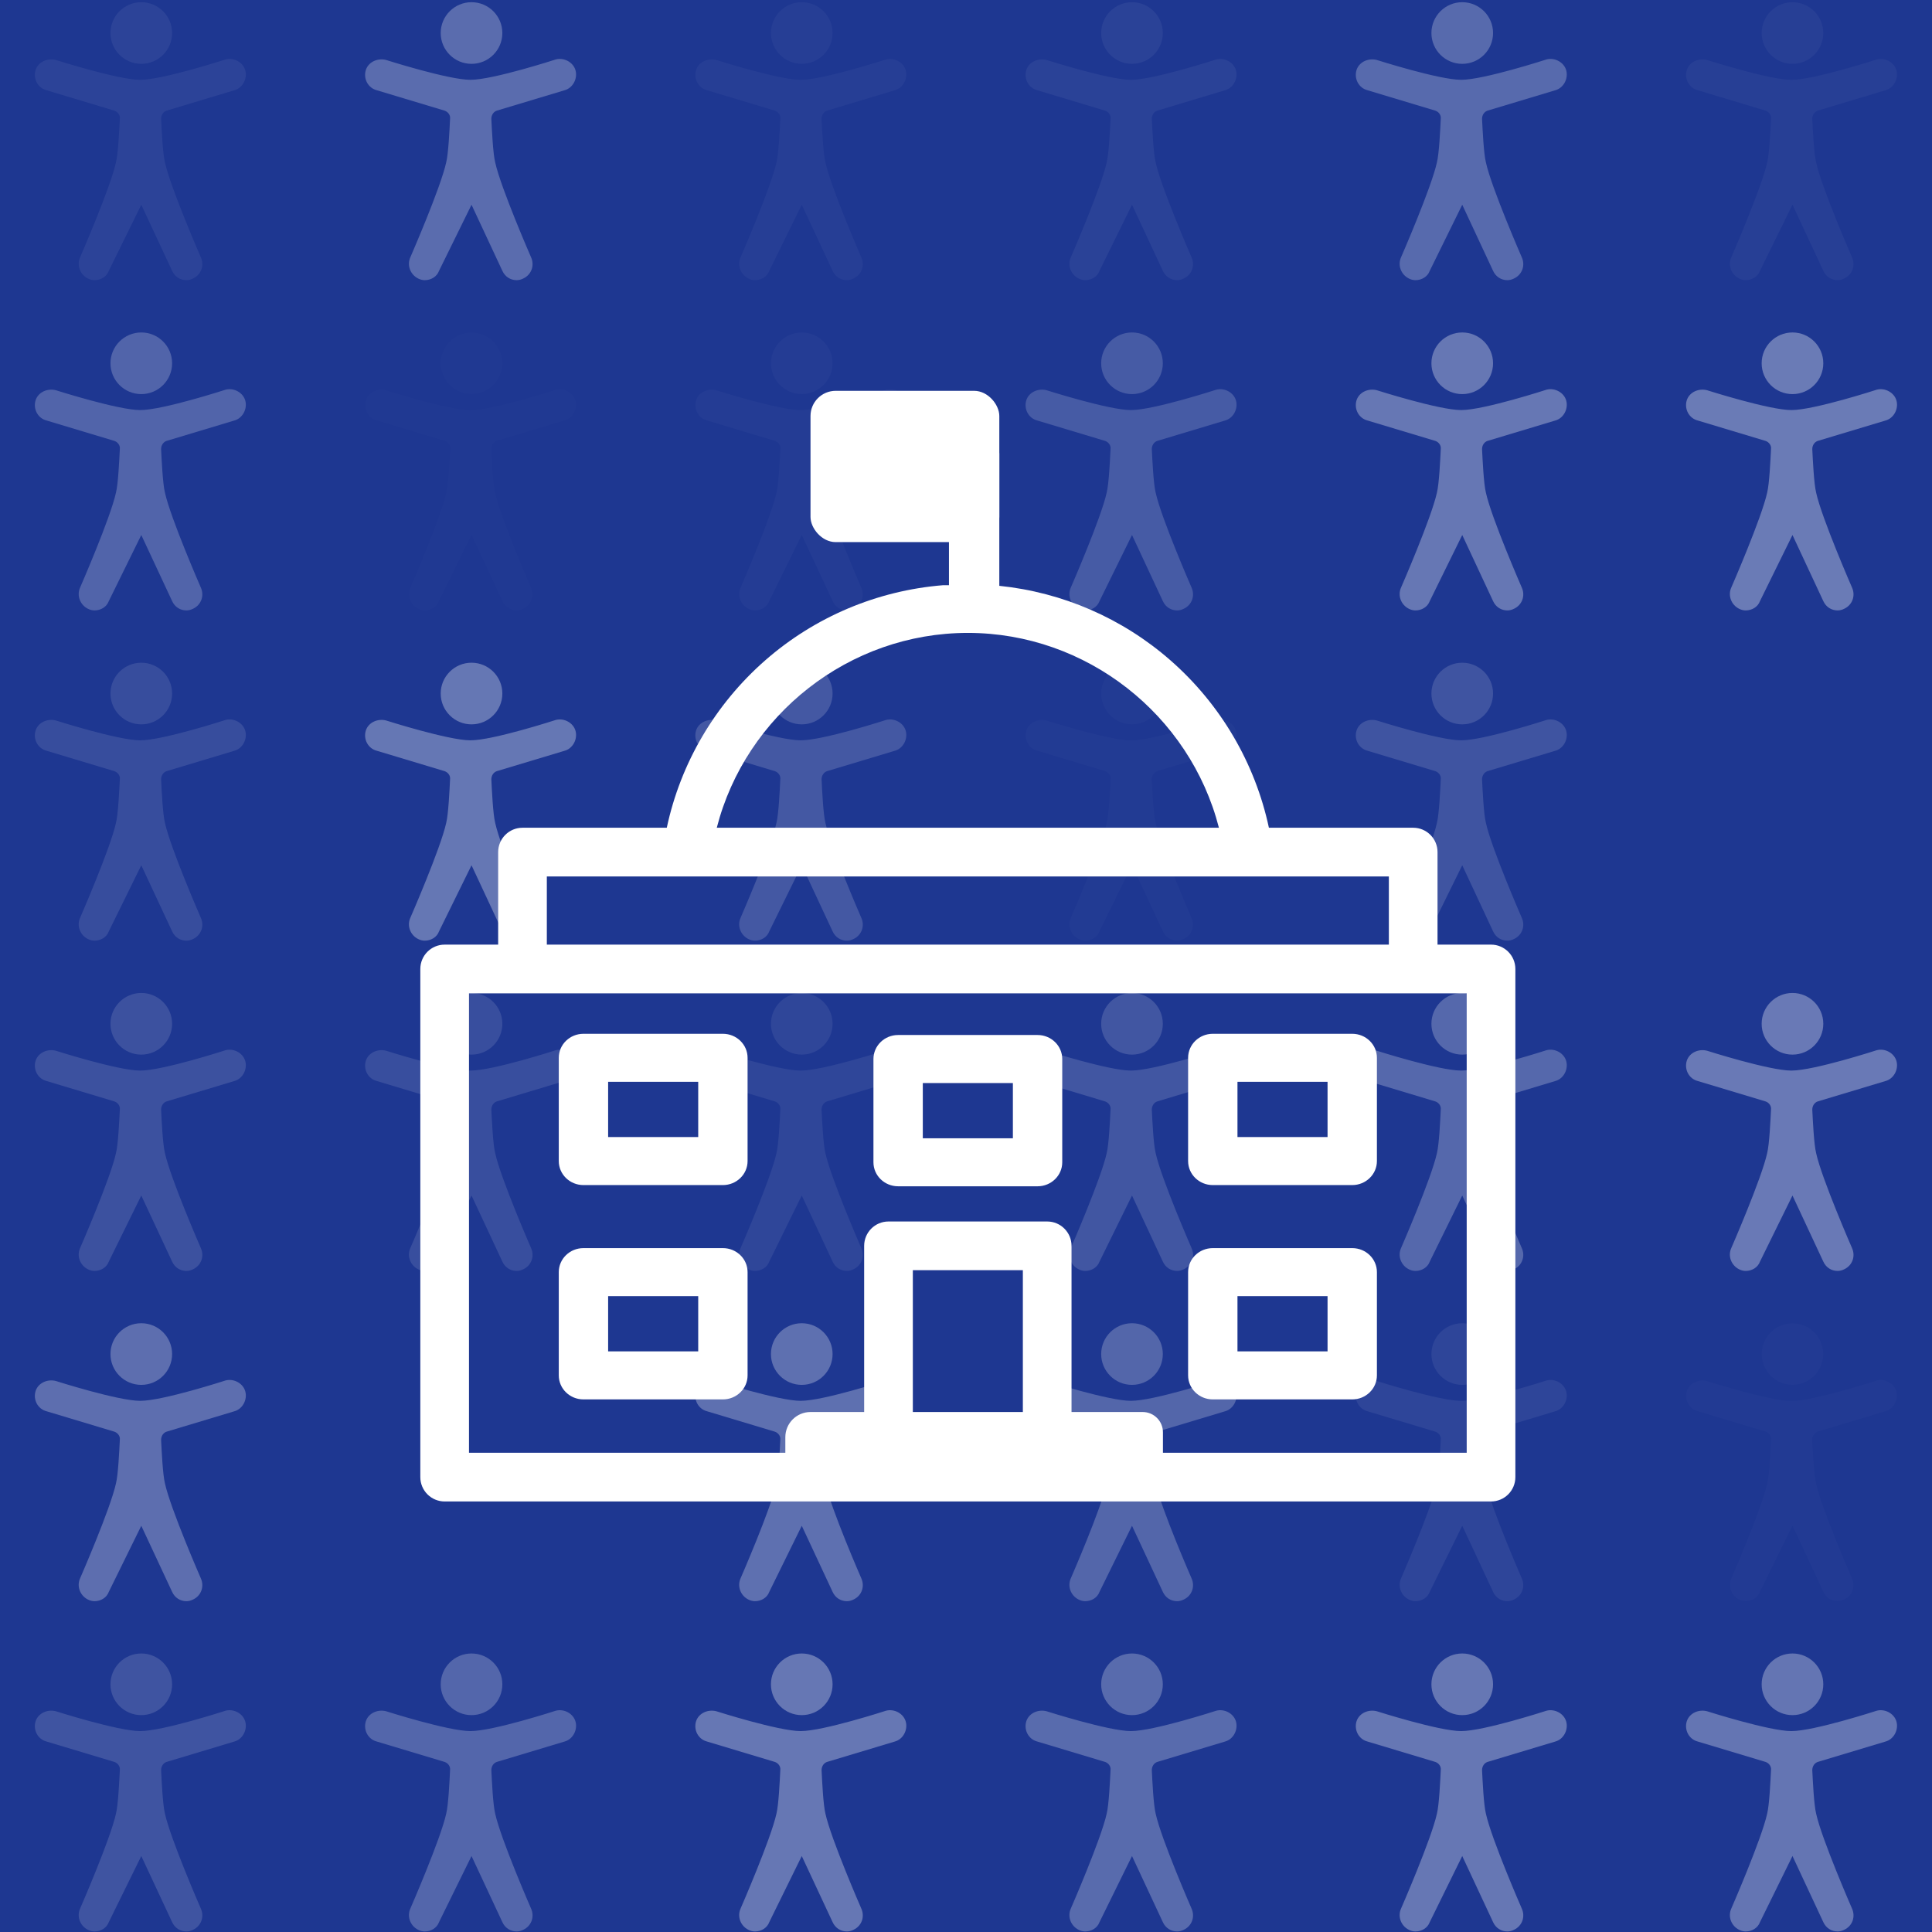 <?xml version="1.0" encoding="UTF-8"?>
<svg width="524px" height="524px" viewBox="0 0 524 524" version="1.1" xmlns="http://www.w3.org/2000/svg" xmlns:xlink="http://www.w3.org/1999/xlink">
    <!-- Generator: Sketch 53 (72520) - https://sketchapp.com -->
    <title>Letter</title>
    <desc>Created with Sketch.</desc>
    <g id="Letter" stroke="none" stroke-width="1" fill="none" fill-rule="evenodd">
        <rect id="Rectangle" fill="#1E3791" fill-rule="nonzero" x="-72" y="-230" width="1508" height="868"></rect>
        <g id="Looper_Group" transform="translate(-440, 0)" fill="#FFFFFF">
            <g id="original_original_Group_63178032_38240594-Group" transform="translate(0.627, 0)">
                <g id="duplicate_91_original_original_Group_63178032_38240594" opacity="0.869" transform="translate(895.675, 447.863)">
                    <path d="M38.215,73.45 C38.962,75.092 40.455,75.987 42.097,75.987 C42.694,75.987 43.291,75.838 43.888,75.54 C46.127,74.495 47.023,71.957 45.978,69.717 C45.978,69.717 37.768,50.907 36.275,44.04 C35.678,41.651 35.379,35.232 35.23,32.246 C35.23,31.201 35.827,30.305 36.723,30.007 L55.084,24.483 C57.323,23.886 58.667,21.348 58.07,19.109 C57.472,16.87 54.935,15.526 52.696,16.123 C52.696,16.123 35.678,21.647 29.557,21.647 C23.586,21.647 6.718,16.272 6.718,16.272 C4.478,15.675 1.941,16.72 1.194,18.96 C0.448,21.348 1.791,23.886 4.18,24.483 L22.541,30.007 C23.437,30.305 24.183,31.201 24.034,32.246 C23.885,35.232 23.586,41.651 22.989,44.04 C21.496,50.907 13.286,69.717 13.286,69.717 C12.241,71.957 13.286,74.495 15.376,75.54 C15.973,75.838 16.57,75.987 17.167,75.987 C18.809,75.987 20.451,75.092 21.048,73.45 L29.856,55.535 L38.215,73.45 Z" id="Path"></path>
                    <ellipse id="Oval" cx="29.856" cy="8.957" rx="8.36" ry="8.36"></ellipse>
                </g>
                <g id="duplicate_90_original_original_Group_63178032_38240594" opacity="0.902" transform="translate(806.108, 447.863)">
                    <path d="M38.215,73.45 C38.962,75.092 40.455,75.987 42.097,75.987 C42.694,75.987 43.291,75.838 43.888,75.54 C46.127,74.495 47.023,71.957 45.978,69.717 C45.978,69.717 37.768,50.907 36.275,44.04 C35.678,41.651 35.379,35.232 35.23,32.246 C35.23,31.201 35.827,30.305 36.723,30.007 L55.084,24.483 C57.323,23.886 58.667,21.348 58.07,19.109 C57.472,16.87 54.935,15.526 52.696,16.123 C52.696,16.123 35.678,21.647 29.557,21.647 C23.586,21.647 6.718,16.272 6.718,16.272 C4.478,15.675 1.941,16.72 1.194,18.96 C0.448,21.348 1.791,23.886 4.18,24.483 L22.541,30.007 C23.437,30.305 24.183,31.201 24.034,32.246 C23.885,35.232 23.586,41.651 22.989,44.04 C21.496,50.907 13.286,69.717 13.286,69.717 C12.241,71.957 13.286,74.495 15.376,75.54 C15.973,75.838 16.57,75.987 17.167,75.987 C18.809,75.987 20.451,75.092 21.048,73.45 L29.856,55.535 L38.215,73.45 Z" id="Path"></path>
                    <ellipse id="Oval" cx="29.856" cy="8.957" rx="8.36" ry="8.36"></ellipse>
                </g>
                <g id="duplicate_89_original_original_Group_63178032_38240594" opacity="0.728" transform="translate(716.54, 447.863)">
                    <path d="M38.215,73.45 C38.962,75.092 40.455,75.987 42.097,75.987 C42.694,75.987 43.291,75.838 43.888,75.54 C46.127,74.495 47.023,71.957 45.978,69.717 C45.978,69.717 37.768,50.907 36.275,44.04 C35.678,41.651 35.379,35.232 35.23,32.246 C35.23,31.201 35.827,30.305 36.723,30.007 L55.084,24.483 C57.323,23.886 58.667,21.348 58.07,19.109 C57.472,16.87 54.935,15.526 52.696,16.123 C52.696,16.123 35.678,21.647 29.557,21.647 C23.586,21.647 6.718,16.272 6.718,16.272 C4.478,15.675 1.941,16.72 1.194,18.96 C0.448,21.348 1.791,23.886 4.18,24.483 L22.541,30.007 C23.437,30.305 24.183,31.201 24.034,32.246 C23.885,35.232 23.586,41.651 22.989,44.04 C21.496,50.907 13.286,69.717 13.286,69.717 C12.241,71.957 13.286,74.495 15.376,75.54 C15.973,75.838 16.57,75.987 17.167,75.987 C18.809,75.987 20.451,75.092 21.048,73.45 L29.856,55.535 L38.215,73.45 Z" id="Path"></path>
                    <ellipse id="Oval" cx="29.856" cy="8.957" rx="8.36" ry="8.36"></ellipse>
                </g>
                <g id="duplicate_88_original_original_Group_63178032_38240594" opacity="0.901" transform="translate(626.973, 447.863)">
                    <path d="M38.215,73.45 C38.962,75.092 40.455,75.987 42.097,75.987 C42.694,75.987 43.291,75.838 43.888,75.54 C46.127,74.495 47.023,71.957 45.978,69.717 C45.978,69.717 37.768,50.907 36.275,44.04 C35.678,41.651 35.379,35.232 35.23,32.246 C35.23,31.201 35.827,30.305 36.723,30.007 L55.084,24.483 C57.323,23.886 58.667,21.348 58.07,19.109 C57.472,16.87 54.935,15.526 52.696,16.123 C52.696,16.123 35.678,21.647 29.557,21.647 C23.586,21.647 6.718,16.272 6.718,16.272 C4.478,15.675 1.941,16.72 1.194,18.96 C0.448,21.348 1.791,23.886 4.18,24.483 L22.541,30.007 C23.437,30.305 24.183,31.201 24.034,32.246 C23.885,35.232 23.586,41.651 22.989,44.04 C21.496,50.907 13.286,69.717 13.286,69.717 C12.241,71.957 13.286,74.495 15.376,75.54 C15.973,75.838 16.57,75.987 17.167,75.987 C18.809,75.987 20.451,75.092 21.048,73.45 L29.856,55.535 L38.215,73.45 Z" id="Path"></path>
                    <ellipse id="Oval" cx="29.856" cy="8.957" rx="8.36" ry="8.36"></ellipse>
                </g>
                <g id="duplicate_87_original_original_Group_63178032_38240594" opacity="0.663" transform="translate(537.405, 447.863)">
                    <path d="M38.215,73.45 C38.962,75.092 40.455,75.987 42.097,75.987 C42.694,75.987 43.291,75.838 43.888,75.54 C46.127,74.495 47.023,71.957 45.978,69.717 C45.978,69.717 37.768,50.907 36.275,44.04 C35.678,41.651 35.379,35.232 35.23,32.246 C35.23,31.201 35.827,30.305 36.723,30.007 L55.084,24.483 C57.323,23.886 58.667,21.348 58.07,19.109 C57.472,16.87 54.935,15.526 52.696,16.123 C52.696,16.123 35.678,21.647 29.557,21.647 C23.586,21.647 6.718,16.272 6.718,16.272 C4.478,15.675 1.941,16.72 1.194,18.96 C0.448,21.348 1.791,23.886 4.18,24.483 L22.541,30.007 C23.437,30.305 24.183,31.201 24.034,32.246 C23.885,35.232 23.586,41.651 22.989,44.04 C21.496,50.907 13.286,69.717 13.286,69.717 C12.241,71.957 13.286,74.495 15.376,75.54 C15.973,75.838 16.57,75.987 17.167,75.987 C18.809,75.987 20.451,75.092 21.048,73.45 L29.856,55.535 L38.215,73.45 Z" id="Path"></path>
                    <ellipse id="Oval" cx="29.856" cy="8.957" rx="8.36" ry="8.36"></ellipse>
                </g>
                <g id="duplicate_86_original_original_Group_63178032_38240594" opacity="0.416" transform="translate(447.838, 447.863)">
                    <path d="M38.215,73.45 C38.962,75.092 40.455,75.987 42.097,75.987 C42.694,75.987 43.291,75.838 43.888,75.54 C46.127,74.495 47.023,71.957 45.978,69.717 C45.978,69.717 37.768,50.907 36.275,44.04 C35.678,41.651 35.379,35.232 35.23,32.246 C35.23,31.201 35.827,30.305 36.723,30.007 L55.084,24.483 C57.323,23.886 58.667,21.348 58.07,19.109 C57.472,16.87 54.935,15.526 52.696,16.123 C52.696,16.123 35.678,21.647 29.557,21.647 C23.586,21.647 6.718,16.272 6.718,16.272 C4.478,15.675 1.941,16.72 1.194,18.96 C0.448,21.348 1.791,23.886 4.18,24.483 L22.541,30.007 C23.437,30.305 24.183,31.201 24.034,32.246 C23.885,35.232 23.586,41.651 22.989,44.04 C21.496,50.907 13.286,69.717 13.286,69.717 C12.241,71.957 13.286,74.495 15.376,75.54 C15.973,75.838 16.57,75.987 17.167,75.987 C18.809,75.987 20.451,75.092 21.048,73.45 L29.856,55.535 L38.215,73.45 Z" id="Path"></path>
                    <ellipse id="Oval" cx="29.856" cy="8.957" rx="8.36" ry="8.36"></ellipse>
                </g>
                <g id="duplicate_75_original_original_Group_63178032_38240594" opacity="0.048" transform="translate(895.675, 358.291)">
                    <path d="M38.215,73.45 C38.962,75.092 40.455,75.987 42.097,75.987 C42.694,75.987 43.291,75.838 43.888,75.54 C46.127,74.495 47.023,71.957 45.978,69.717 C45.978,69.717 37.768,50.907 36.275,44.04 C35.678,41.651 35.379,35.232 35.23,32.246 C35.23,31.201 35.827,30.305 36.723,30.007 L55.084,24.483 C57.323,23.886 58.667,21.348 58.07,19.109 C57.472,16.87 54.935,15.526 52.696,16.123 C52.696,16.123 35.678,21.647 29.557,21.647 C23.586,21.647 6.718,16.272 6.718,16.272 C4.478,15.675 1.941,16.72 1.194,18.96 C0.448,21.348 1.791,23.886 4.18,24.483 L22.541,30.007 C23.437,30.305 24.183,31.201 24.034,32.246 C23.885,35.232 23.586,41.651 22.989,44.04 C21.496,50.907 13.286,69.717 13.286,69.717 C12.241,71.957 13.286,74.495 15.376,75.54 C15.973,75.838 16.57,75.987 17.167,75.987 C18.809,75.987 20.451,75.092 21.048,73.45 L29.856,55.535 L38.215,73.45 Z" id="Path"></path>
                    <ellipse id="Oval" cx="29.856" cy="8.957" rx="8.36" ry="8.36"></ellipse>
                </g>
                <g id="duplicate_74_original_original_Group_63178032_38240594" opacity="0.203" transform="translate(806.108, 358.291)">
                    <path d="M38.215,73.45 C38.962,75.092 40.455,75.987 42.097,75.987 C42.694,75.987 43.291,75.838 43.888,75.54 C46.127,74.495 47.023,71.957 45.978,69.717 C45.978,69.717 37.768,50.907 36.275,44.04 C35.678,41.651 35.379,35.232 35.23,32.246 C35.23,31.201 35.827,30.305 36.723,30.007 L55.084,24.483 C57.323,23.886 58.667,21.348 58.07,19.109 C57.472,16.87 54.935,15.526 52.696,16.123 C52.696,16.123 35.678,21.647 29.557,21.647 C23.586,21.647 6.718,16.272 6.718,16.272 C4.478,15.675 1.941,16.72 1.194,18.96 C0.448,21.348 1.791,23.886 4.18,24.483 L22.541,30.007 C23.437,30.305 24.183,31.201 24.034,32.246 C23.885,35.232 23.586,41.651 22.989,44.04 C21.496,50.907 13.286,69.717 13.286,69.717 C12.241,71.957 13.286,74.495 15.376,75.54 C15.973,75.838 16.57,75.987 17.167,75.987 C18.809,75.987 20.451,75.092 21.048,73.45 L29.856,55.535 L38.215,73.45 Z" id="Path"></path>
                    <ellipse id="Oval" cx="29.856" cy="8.957" rx="8.36" ry="8.36"></ellipse>
                </g>
                <g id="duplicate_73_original_original_Group_63178032_38240594" opacity="0.657" transform="translate(716.54, 358.291)">
                    <path d="M38.215,73.45 C38.962,75.092 40.455,75.987 42.097,75.987 C42.694,75.987 43.291,75.838 43.888,75.54 C46.127,74.495 47.023,71.957 45.978,69.717 C45.978,69.717 37.768,50.907 36.275,44.04 C35.678,41.651 35.379,35.232 35.23,32.246 C35.23,31.201 35.827,30.305 36.723,30.007 L55.084,24.483 C57.323,23.886 58.667,21.348 58.07,19.109 C57.472,16.87 54.935,15.526 52.696,16.123 C52.696,16.123 35.678,21.647 29.557,21.647 C23.586,21.647 6.718,16.272 6.718,16.272 C4.478,15.675 1.941,16.72 1.194,18.96 C0.448,21.348 1.791,23.886 4.18,24.483 L22.541,30.007 C23.437,30.305 24.183,31.201 24.034,32.246 C23.885,35.232 23.586,41.651 22.989,44.04 C21.496,50.907 13.286,69.717 13.286,69.717 C12.241,71.957 13.286,74.495 15.376,75.54 C15.973,75.838 16.57,75.987 17.167,75.987 C18.809,75.987 20.451,75.092 21.048,73.45 L29.856,55.535 L38.215,73.45 Z" id="Path"></path>
                    <ellipse id="Oval" cx="29.856" cy="8.957" rx="8.36" ry="8.36"></ellipse>
                </g>
                <g id="duplicate_72_original_original_Group_63178032_38240594" opacity="0.798" transform="translate(626.973, 358.291)">
                    <path d="M38.215,73.45 C38.962,75.092 40.455,75.987 42.097,75.987 C42.694,75.987 43.291,75.838 43.888,75.54 C46.127,74.495 47.023,71.957 45.978,69.717 C45.978,69.717 37.768,50.907 36.275,44.04 C35.678,41.651 35.379,35.232 35.23,32.246 C35.23,31.201 35.827,30.305 36.723,30.007 L55.084,24.483 C57.323,23.886 58.667,21.348 58.07,19.109 C57.472,16.87 54.935,15.526 52.696,16.123 C52.696,16.123 35.678,21.647 29.557,21.647 C23.586,21.647 6.718,16.272 6.718,16.272 C4.478,15.675 1.941,16.72 1.194,18.96 C0.448,21.348 1.791,23.886 4.18,24.483 L22.541,30.007 C23.437,30.305 24.183,31.201 24.034,32.246 C23.885,35.232 23.586,41.651 22.989,44.04 C21.496,50.907 13.286,69.717 13.286,69.717 C12.241,71.957 13.286,74.495 15.376,75.54 C15.973,75.838 16.57,75.987 17.167,75.987 C18.809,75.987 20.451,75.092 21.048,73.45 L29.856,55.535 L38.215,73.45 Z" id="Path"></path>
                    <ellipse id="Oval" cx="29.856" cy="8.957" rx="8.36" ry="8.36"></ellipse>
                </g>
                <g id="duplicate_71_original_original_Group_63178032_38240594" opacity="0.001" transform="translate(537.405, 358.291)">
                    <path d="M38.215,73.45 C38.962,75.092 40.455,75.987 42.097,75.987 C42.694,75.987 43.291,75.838 43.888,75.54 C46.127,74.495 47.023,71.957 45.978,69.717 C45.978,69.717 37.768,50.907 36.275,44.04 C35.678,41.651 35.379,35.232 35.23,32.246 C35.23,31.201 35.827,30.305 36.723,30.007 L55.084,24.483 C57.323,23.886 58.667,21.348 58.07,19.109 C57.472,16.87 54.935,15.526 52.696,16.123 C52.696,16.123 35.678,21.647 29.557,21.647 C23.586,21.647 6.718,16.272 6.718,16.272 C4.478,15.675 1.941,16.72 1.194,18.96 C0.448,21.348 1.791,23.886 4.18,24.483 L22.541,30.007 C23.437,30.305 24.183,31.201 24.034,32.246 C23.885,35.232 23.586,41.651 22.989,44.04 C21.496,50.907 13.286,69.717 13.286,69.717 C12.241,71.957 13.286,74.495 15.376,75.54 C15.973,75.838 16.57,75.987 17.167,75.987 C18.809,75.987 20.451,75.092 21.048,73.45 L29.856,55.535 L38.215,73.45 Z" id="Path"></path>
                    <ellipse id="Oval" cx="29.856" cy="8.957" rx="8.36" ry="8.36"></ellipse>
                </g>
                <g id="duplicate_70_original_original_Group_63178032_38240594" opacity="0.778" transform="translate(447.838, 358.291)">
                    <path d="M38.215,73.45 C38.962,75.092 40.455,75.987 42.097,75.987 C42.694,75.987 43.291,75.838 43.888,75.54 C46.127,74.495 47.023,71.957 45.978,69.717 C45.978,69.717 37.768,50.907 36.275,44.04 C35.678,41.651 35.379,35.232 35.23,32.246 C35.23,31.201 35.827,30.305 36.723,30.007 L55.084,24.483 C57.323,23.886 58.667,21.348 58.07,19.109 C57.472,16.87 54.935,15.526 52.696,16.123 C52.696,16.123 35.678,21.647 29.557,21.647 C23.586,21.647 6.718,16.272 6.718,16.272 C4.478,15.675 1.941,16.72 1.194,18.96 C0.448,21.348 1.791,23.886 4.18,24.483 L22.541,30.007 C23.437,30.305 24.183,31.201 24.034,32.246 C23.885,35.232 23.586,41.651 22.989,44.04 C21.496,50.907 13.286,69.717 13.286,69.717 C12.241,71.957 13.286,74.495 15.376,75.54 C15.973,75.838 16.57,75.987 17.167,75.987 C18.809,75.987 20.451,75.092 21.048,73.45 L29.856,55.535 L38.215,73.45 Z" id="Path"></path>
                    <ellipse id="Oval" cx="29.856" cy="8.957" rx="8.36" ry="8.36"></ellipse>
                </g>
                <g id="duplicate_59_original_original_Group_63178032_38240594" opacity="0.933" transform="translate(895.675, 268.718)">
                    <path d="M38.215,73.45 C38.962,75.092 40.455,75.987 42.097,75.987 C42.694,75.987 43.291,75.838 43.888,75.54 C46.127,74.495 47.023,71.957 45.978,69.717 C45.978,69.717 37.768,50.907 36.275,44.04 C35.678,41.651 35.379,35.232 35.23,32.246 C35.23,31.201 35.827,30.305 36.723,30.007 L55.084,24.483 C57.323,23.886 58.667,21.348 58.07,19.109 C57.472,16.87 54.935,15.526 52.696,16.123 C52.696,16.123 35.678,21.647 29.557,21.647 C23.586,21.647 6.718,16.272 6.718,16.272 C4.478,15.675 1.941,16.72 1.194,18.96 C0.448,21.348 1.791,23.886 4.18,24.483 L22.541,30.007 C23.437,30.305 24.183,31.201 24.034,32.246 C23.885,35.232 23.586,41.651 22.989,44.04 C21.496,50.907 13.286,69.717 13.286,69.717 C12.241,71.957 13.286,74.495 15.376,75.54 C15.973,75.838 16.57,75.987 17.167,75.987 C18.809,75.987 20.451,75.092 21.048,73.45 L29.856,55.535 L38.215,73.45 Z" id="Path"></path>
                    <ellipse id="Oval" cx="29.856" cy="8.957" rx="8.36" ry="8.36"></ellipse>
                </g>
                <g id="duplicate_58_original_original_Group_63178032_38240594" opacity="0.693" transform="translate(806.108, 268.718)">
                    <path d="M38.215,73.45 C38.962,75.092 40.455,75.987 42.097,75.987 C42.694,75.987 43.291,75.838 43.888,75.54 C46.127,74.495 47.023,71.957 45.978,69.717 C45.978,69.717 37.768,50.907 36.275,44.04 C35.678,41.651 35.379,35.232 35.23,32.246 C35.23,31.201 35.827,30.305 36.723,30.007 L55.084,24.483 C57.323,23.886 58.667,21.348 58.07,19.109 C57.472,16.87 54.935,15.526 52.696,16.123 C52.696,16.123 35.678,21.647 29.557,21.647 C23.586,21.647 6.718,16.272 6.718,16.272 C4.478,15.675 1.941,16.72 1.194,18.96 C0.448,21.348 1.791,23.886 4.18,24.483 L22.541,30.007 C23.437,30.305 24.183,31.201 24.034,32.246 C23.885,35.232 23.586,41.651 22.989,44.04 C21.496,50.907 13.286,69.717 13.286,69.717 C12.241,71.957 13.286,74.495 15.376,75.54 C15.973,75.838 16.57,75.987 17.167,75.987 C18.809,75.987 20.451,75.092 21.048,73.45 L29.856,55.535 L38.215,73.45 Z" id="Path"></path>
                    <ellipse id="Oval" cx="29.856" cy="8.957" rx="8.36" ry="8.36"></ellipse>
                </g>
                <g id="duplicate_57_original_original_Group_63178032_38240594" opacity="0.439" transform="translate(716.54, 268.718)">
                    <path d="M38.215,73.45 C38.962,75.092 40.455,75.987 42.097,75.987 C42.694,75.987 43.291,75.838 43.888,75.54 C46.127,74.495 47.023,71.957 45.978,69.717 C45.978,69.717 37.768,50.907 36.275,44.04 C35.678,41.651 35.379,35.232 35.23,32.246 C35.23,31.201 35.827,30.305 36.723,30.007 L55.084,24.483 C57.323,23.886 58.667,21.348 58.07,19.109 C57.472,16.87 54.935,15.526 52.696,16.123 C52.696,16.123 35.678,21.647 29.557,21.647 C23.586,21.647 6.718,16.272 6.718,16.272 C4.478,15.675 1.941,16.72 1.194,18.96 C0.448,21.348 1.791,23.886 4.18,24.483 L22.541,30.007 C23.437,30.305 24.183,31.201 24.034,32.246 C23.885,35.232 23.586,41.651 22.989,44.04 C21.496,50.907 13.286,69.717 13.286,69.717 C12.241,71.957 13.286,74.495 15.376,75.54 C15.973,75.838 16.57,75.987 17.167,75.987 C18.809,75.987 20.451,75.092 21.048,73.45 L29.856,55.535 L38.215,73.45 Z" id="Path"></path>
                    <ellipse id="Oval" cx="29.856" cy="8.957" rx="8.36" ry="8.36"></ellipse>
                </g>
                <g id="duplicate_56_original_original_Group_63178032_38240594" opacity="0.213" transform="translate(626.973, 268.718)">
                    <path d="M38.215,73.45 C38.962,75.092 40.455,75.987 42.097,75.987 C42.694,75.987 43.291,75.838 43.888,75.54 C46.127,74.495 47.023,71.957 45.978,69.717 C45.978,69.717 37.768,50.907 36.275,44.04 C35.678,41.651 35.379,35.232 35.23,32.246 C35.23,31.201 35.827,30.305 36.723,30.007 L55.084,24.483 C57.323,23.886 58.667,21.348 58.07,19.109 C57.472,16.87 54.935,15.526 52.696,16.123 C52.696,16.123 35.678,21.647 29.557,21.647 C23.586,21.647 6.718,16.272 6.718,16.272 C4.478,15.675 1.941,16.72 1.194,18.96 C0.448,21.348 1.791,23.886 4.18,24.483 L22.541,30.007 C23.437,30.305 24.183,31.201 24.034,32.246 C23.885,35.232 23.586,41.651 22.989,44.04 C21.496,50.907 13.286,69.717 13.286,69.717 C12.241,71.957 13.286,74.495 15.376,75.54 C15.973,75.838 16.57,75.987 17.167,75.987 C18.809,75.987 20.451,75.092 21.048,73.45 L29.856,55.535 L38.215,73.45 Z" id="Path"></path>
                    <ellipse id="Oval" cx="29.856" cy="8.957" rx="8.36" ry="8.36"></ellipse>
                </g>
                <g id="duplicate_55_original_original_Group_63178032_38240594" opacity="0.332" transform="translate(537.405, 268.718)">
                    <path d="M38.215,73.45 C38.962,75.092 40.455,75.987 42.097,75.987 C42.694,75.987 43.291,75.838 43.888,75.54 C46.127,74.495 47.023,71.957 45.978,69.717 C45.978,69.717 37.768,50.907 36.275,44.04 C35.678,41.651 35.379,35.232 35.23,32.246 C35.23,31.201 35.827,30.305 36.723,30.007 L55.084,24.483 C57.323,23.886 58.667,21.348 58.07,19.109 C57.472,16.87 54.935,15.526 52.696,16.123 C52.696,16.123 35.678,21.647 29.557,21.647 C23.586,21.647 6.718,16.272 6.718,16.272 C4.478,15.675 1.941,16.72 1.194,18.96 C0.448,21.348 1.791,23.886 4.18,24.483 L22.541,30.007 C23.437,30.305 24.183,31.201 24.034,32.246 C23.885,35.232 23.586,41.651 22.989,44.04 C21.496,50.907 13.286,69.717 13.286,69.717 C12.241,71.957 13.286,74.495 15.376,75.54 C15.973,75.838 16.57,75.987 17.167,75.987 C18.809,75.987 20.451,75.092 21.048,73.45 L29.856,55.535 L38.215,73.45 Z" id="Path"></path>
                    <ellipse id="Oval" cx="29.856" cy="8.957" rx="8.36" ry="8.36"></ellipse>
                </g>
                <g id="duplicate_54_original_original_Group_63178032_38240594" opacity="0.374" transform="translate(447.838, 268.718)">
                    <path d="M38.215,73.45 C38.962,75.092 40.455,75.987 42.097,75.987 C42.694,75.987 43.291,75.838 43.888,75.54 C46.127,74.495 47.023,71.957 45.978,69.717 C45.978,69.717 37.768,50.907 36.275,44.04 C35.678,41.651 35.379,35.232 35.23,32.246 C35.23,31.201 35.827,30.305 36.723,30.007 L55.084,24.483 C57.323,23.886 58.667,21.348 58.07,19.109 C57.472,16.87 54.935,15.526 52.696,16.123 C52.696,16.123 35.678,21.647 29.557,21.647 C23.586,21.647 6.718,16.272 6.718,16.272 C4.478,15.675 1.941,16.72 1.194,18.96 C0.448,21.348 1.791,23.886 4.18,24.483 L22.541,30.007 C23.437,30.305 24.183,31.201 24.034,32.246 C23.885,35.232 23.586,41.651 22.989,44.04 C21.496,50.907 13.286,69.717 13.286,69.717 C12.241,71.957 13.286,74.495 15.376,75.54 C15.973,75.838 16.57,75.987 17.167,75.987 C18.809,75.987 20.451,75.092 21.048,73.45 L29.856,55.535 L38.215,73.45 Z" id="Path"></path>
                    <ellipse id="Oval" cx="29.856" cy="8.957" rx="8.36" ry="8.36"></ellipse>
                </g>
                <g id="duplicate_43_original_original_Group_63178032_38240594" opacity="0.006" transform="translate(895.675, 179.145)">
                    <path d="M38.215,73.45 C38.962,75.092 40.455,75.987 42.097,75.987 C42.694,75.987 43.291,75.838 43.888,75.54 C46.127,74.495 47.023,71.957 45.978,69.717 C45.978,69.717 37.768,50.907 36.275,44.04 C35.678,41.651 35.379,35.232 35.23,32.246 C35.23,31.201 35.827,30.305 36.723,30.007 L55.084,24.483 C57.323,23.886 58.667,21.348 58.07,19.109 C57.472,16.87 54.935,15.526 52.696,16.123 C52.696,16.123 35.678,21.647 29.557,21.647 C23.586,21.647 6.718,16.272 6.718,16.272 C4.478,15.675 1.941,16.72 1.194,18.96 C0.448,21.348 1.791,23.886 4.18,24.483 L22.541,30.007 C23.437,30.305 24.183,31.201 24.034,32.246 C23.885,35.232 23.586,41.651 22.989,44.04 C21.496,50.907 13.286,69.717 13.286,69.717 C12.241,71.957 13.286,74.495 15.376,75.54 C15.973,75.838 16.57,75.987 17.167,75.987 C18.809,75.987 20.451,75.092 21.048,73.45 L29.856,55.535 L38.215,73.45 Z" id="Path"></path>
                    <ellipse id="Oval" cx="29.856" cy="8.957" rx="8.36" ry="8.36"></ellipse>
                </g>
                <g id="duplicate_42_original_original_Group_63178032_38240594" opacity="0.411" transform="translate(806.108, 179.145)">
                    <path d="M38.215,73.45 C38.962,75.092 40.455,75.987 42.097,75.987 C42.694,75.987 43.291,75.838 43.888,75.54 C46.127,74.495 47.023,71.957 45.978,69.717 C45.978,69.717 37.768,50.907 36.275,44.04 C35.678,41.651 35.379,35.232 35.23,32.246 C35.23,31.201 35.827,30.305 36.723,30.007 L55.084,24.483 C57.323,23.886 58.667,21.348 58.07,19.109 C57.472,16.87 54.935,15.526 52.696,16.123 C52.696,16.123 35.678,21.647 29.557,21.647 C23.586,21.647 6.718,16.272 6.718,16.272 C4.478,15.675 1.941,16.72 1.194,18.96 C0.448,21.348 1.791,23.886 4.18,24.483 L22.541,30.007 C23.437,30.305 24.183,31.201 24.034,32.246 C23.885,35.232 23.586,41.651 22.989,44.04 C21.496,50.907 13.286,69.717 13.286,69.717 C12.241,71.957 13.286,74.495 15.376,75.54 C15.973,75.838 16.57,75.987 17.167,75.987 C18.809,75.987 20.451,75.092 21.048,73.45 L29.856,55.535 L38.215,73.45 Z" id="Path"></path>
                    <ellipse id="Oval" cx="29.856" cy="8.957" rx="8.36" ry="8.36"></ellipse>
                </g>
                <g id="duplicate_41_original_original_Group_63178032_38240594" opacity="0.057" transform="translate(716.54, 179.145)">
                    <path d="M38.215,73.45 C38.962,75.092 40.455,75.987 42.097,75.987 C42.694,75.987 43.291,75.838 43.888,75.54 C46.127,74.495 47.023,71.957 45.978,69.717 C45.978,69.717 37.768,50.907 36.275,44.04 C35.678,41.651 35.379,35.232 35.23,32.246 C35.23,31.201 35.827,30.305 36.723,30.007 L55.084,24.483 C57.323,23.886 58.667,21.348 58.07,19.109 C57.472,16.87 54.935,15.526 52.696,16.123 C52.696,16.123 35.678,21.647 29.557,21.647 C23.586,21.647 6.718,16.272 6.718,16.272 C4.478,15.675 1.941,16.72 1.194,18.96 C0.448,21.348 1.791,23.886 4.18,24.483 L22.541,30.007 C23.437,30.305 24.183,31.201 24.034,32.246 C23.885,35.232 23.586,41.651 22.989,44.04 C21.496,50.907 13.286,69.717 13.286,69.717 C12.241,71.957 13.286,74.495 15.376,75.54 C15.973,75.838 16.57,75.987 17.167,75.987 C18.809,75.987 20.451,75.092 21.048,73.45 L29.856,55.535 L38.215,73.45 Z" id="Path"></path>
                    <ellipse id="Oval" cx="29.856" cy="8.957" rx="8.36" ry="8.36"></ellipse>
                </g>
                <g id="duplicate_40_original_original_Group_63178032_38240594" opacity="0.472" transform="translate(626.973, 179.145)">
                    <path d="M38.215,73.45 C38.962,75.092 40.455,75.987 42.097,75.987 C42.694,75.987 43.291,75.838 43.888,75.54 C46.127,74.495 47.023,71.957 45.978,69.717 C45.978,69.717 37.768,50.907 36.275,44.04 C35.678,41.651 35.379,35.232 35.23,32.246 C35.23,31.201 35.827,30.305 36.723,30.007 L55.084,24.483 C57.323,23.886 58.667,21.348 58.07,19.109 C57.472,16.87 54.935,15.526 52.696,16.123 C52.696,16.123 35.678,21.647 29.557,21.647 C23.586,21.647 6.718,16.272 6.718,16.272 C4.478,15.675 1.941,16.72 1.194,18.96 C0.448,21.348 1.791,23.886 4.18,24.483 L22.541,30.007 C23.437,30.305 24.183,31.201 24.034,32.246 C23.885,35.232 23.586,41.651 22.989,44.04 C21.496,50.907 13.286,69.717 13.286,69.717 C12.241,71.957 13.286,74.495 15.376,75.54 C15.973,75.838 16.57,75.987 17.167,75.987 C18.809,75.987 20.451,75.092 21.048,73.45 L29.856,55.535 L38.215,73.45 Z" id="Path"></path>
                    <ellipse id="Oval" cx="29.856" cy="8.957" rx="8.36" ry="8.36"></ellipse>
                </g>
                <g id="duplicate_39_original_original_Group_63178032_38240594" opacity="0.894" transform="translate(537.405, 179.145)">
                    <path d="M38.215,73.45 C38.962,75.092 40.455,75.987 42.097,75.987 C42.694,75.987 43.291,75.838 43.888,75.54 C46.127,74.495 47.023,71.957 45.978,69.717 C45.978,69.717 37.768,50.907 36.275,44.04 C35.678,41.651 35.379,35.232 35.23,32.246 C35.23,31.201 35.827,30.305 36.723,30.007 L55.084,24.483 C57.323,23.886 58.667,21.348 58.07,19.109 C57.472,16.87 54.935,15.526 52.696,16.123 C52.696,16.123 35.678,21.647 29.557,21.647 C23.586,21.647 6.718,16.272 6.718,16.272 C4.478,15.675 1.941,16.72 1.194,18.96 C0.448,21.348 1.791,23.886 4.18,24.483 L22.541,30.007 C23.437,30.305 24.183,31.201 24.034,32.246 C23.885,35.232 23.586,41.651 22.989,44.04 C21.496,50.907 13.286,69.717 13.286,69.717 C12.241,71.957 13.286,74.495 15.376,75.54 C15.973,75.838 16.57,75.987 17.167,75.987 C18.809,75.987 20.451,75.092 21.048,73.45 L29.856,55.535 L38.215,73.45 Z" id="Path"></path>
                    <ellipse id="Oval" cx="29.856" cy="8.957" rx="8.36" ry="8.36"></ellipse>
                </g>
                <g id="duplicate_38_original_original_Group_63178032_38240594" opacity="0.317" transform="translate(447.838, 179.145)">
                    <path d="M38.215,73.45 C38.962,75.092 40.455,75.987 42.097,75.987 C42.694,75.987 43.291,75.838 43.888,75.54 C46.127,74.495 47.023,71.957 45.978,69.717 C45.978,69.717 37.768,50.907 36.275,44.04 C35.678,41.651 35.379,35.232 35.23,32.246 C35.23,31.201 35.827,30.305 36.723,30.007 L55.084,24.483 C57.323,23.886 58.667,21.348 58.07,19.109 C57.472,16.87 54.935,15.526 52.696,16.123 C52.696,16.123 35.678,21.647 29.557,21.647 C23.586,21.647 6.718,16.272 6.718,16.272 C4.478,15.675 1.941,16.72 1.194,18.96 C0.448,21.348 1.791,23.886 4.18,24.483 L22.541,30.007 C23.437,30.305 24.183,31.201 24.034,32.246 C23.885,35.232 23.586,41.651 22.989,44.04 C21.496,50.907 13.286,69.717 13.286,69.717 C12.241,71.957 13.286,74.495 15.376,75.54 C15.973,75.838 16.57,75.987 17.167,75.987 C18.809,75.987 20.451,75.092 21.048,73.45 L29.856,55.535 L38.215,73.45 Z" id="Path"></path>
                    <ellipse id="Oval" cx="29.856" cy="8.957" rx="8.36" ry="8.36"></ellipse>
                </g>
                <g id="duplicate_27_original_original_Group_63178032_38240594" opacity="0.951" transform="translate(895.675, 89.573)">
                    <path d="M38.215,73.45 C38.962,75.092 40.455,75.987 42.097,75.987 C42.694,75.987 43.291,75.838 43.888,75.54 C46.127,74.495 47.023,71.957 45.978,69.717 C45.978,69.717 37.768,50.907 36.275,44.04 C35.678,41.651 35.379,35.232 35.23,32.246 C35.23,31.201 35.827,30.305 36.723,30.007 L55.084,24.483 C57.323,23.886 58.667,21.348 58.07,19.109 C57.472,16.87 54.935,15.526 52.696,16.123 C52.696,16.123 35.678,21.647 29.557,21.647 C23.586,21.647 6.718,16.272 6.718,16.272 C4.478,15.675 1.941,16.72 1.194,18.96 C0.448,21.348 1.791,23.886 4.18,24.483 L22.541,30.007 C23.437,30.305 24.183,31.201 24.034,32.246 C23.885,35.232 23.586,41.651 22.989,44.04 C21.496,50.907 13.286,69.717 13.286,69.717 C12.241,71.957 13.286,74.495 15.376,75.54 C15.973,75.838 16.57,75.987 17.167,75.987 C18.809,75.987 20.451,75.092 21.048,73.45 L29.856,55.535 L38.215,73.45 Z" id="Path"></path>
                    <ellipse id="Oval" cx="29.856" cy="8.957" rx="8.36" ry="8.36"></ellipse>
                </g>
                <g id="duplicate_26_original_original_Group_63178032_38240594" opacity="0.897" transform="translate(806.108, 89.573)">
                    <path d="M38.215,73.45 C38.962,75.092 40.455,75.987 42.097,75.987 C42.694,75.987 43.291,75.838 43.888,75.54 C46.127,74.495 47.023,71.957 45.978,69.717 C45.978,69.717 37.768,50.907 36.275,44.04 C35.678,41.651 35.379,35.232 35.23,32.246 C35.23,31.201 35.827,30.305 36.723,30.007 L55.084,24.483 C57.323,23.886 58.667,21.348 58.07,19.109 C57.472,16.87 54.935,15.526 52.696,16.123 C52.696,16.123 35.678,21.647 29.557,21.647 C23.586,21.647 6.718,16.272 6.718,16.272 C4.478,15.675 1.941,16.72 1.194,18.96 C0.448,21.348 1.791,23.886 4.18,24.483 L22.541,30.007 C23.437,30.305 24.183,31.201 24.034,32.246 C23.885,35.232 23.586,41.651 22.989,44.04 C21.496,50.907 13.286,69.717 13.286,69.717 C12.241,71.957 13.286,74.495 15.376,75.54 C15.973,75.838 16.57,75.987 17.167,75.987 C18.809,75.987 20.451,75.092 21.048,73.45 L29.856,55.535 L38.215,73.45 Z" id="Path"></path>
                    <ellipse id="Oval" cx="29.856" cy="8.957" rx="8.36" ry="8.36"></ellipse>
                </g>
                <g id="duplicate_25_original_original_Group_63178032_38240594" opacity="0.506" transform="translate(716.54, 89.573)">
                    <path d="M38.215,73.45 C38.962,75.092 40.455,75.987 42.097,75.987 C42.694,75.987 43.291,75.838 43.888,75.54 C46.127,74.495 47.023,71.957 45.978,69.717 C45.978,69.717 37.768,50.907 36.275,44.04 C35.678,41.651 35.379,35.232 35.23,32.246 C35.23,31.201 35.827,30.305 36.723,30.007 L55.084,24.483 C57.323,23.886 58.667,21.348 58.07,19.109 C57.472,16.87 54.935,15.526 52.696,16.123 C52.696,16.123 35.678,21.647 29.557,21.647 C23.586,21.647 6.718,16.272 6.718,16.272 C4.478,15.675 1.941,16.72 1.194,18.96 C0.448,21.348 1.791,23.886 4.18,24.483 L22.541,30.007 C23.437,30.305 24.183,31.201 24.034,32.246 C23.885,35.232 23.586,41.651 22.989,44.04 C21.496,50.907 13.286,69.717 13.286,69.717 C12.241,71.957 13.286,74.495 15.376,75.54 C15.973,75.838 16.57,75.987 17.167,75.987 C18.809,75.987 20.451,75.092 21.048,73.45 L29.856,55.535 L38.215,73.45 Z" id="Path"></path>
                    <ellipse id="Oval" cx="29.856" cy="8.957" rx="8.36" ry="8.36"></ellipse>
                </g>
                <g id="duplicate_24_original_original_Group_63178032_38240594" opacity="0.076" transform="translate(626.973, 89.573)">
                    <path d="M38.215,73.45 C38.962,75.092 40.455,75.987 42.097,75.987 C42.694,75.987 43.291,75.838 43.888,75.54 C46.127,74.495 47.023,71.957 45.978,69.717 C45.978,69.717 37.768,50.907 36.275,44.04 C35.678,41.651 35.379,35.232 35.23,32.246 C35.23,31.201 35.827,30.305 36.723,30.007 L55.084,24.483 C57.323,23.886 58.667,21.348 58.07,19.109 C57.472,16.87 54.935,15.526 52.696,16.123 C52.696,16.123 35.678,21.647 29.557,21.647 C23.586,21.647 6.718,16.272 6.718,16.272 C4.478,15.675 1.941,16.72 1.194,18.96 C0.448,21.348 1.791,23.886 4.18,24.483 L22.541,30.007 C23.437,30.305 24.183,31.201 24.034,32.246 C23.885,35.232 23.586,41.651 22.989,44.04 C21.496,50.907 13.286,69.717 13.286,69.717 C12.241,71.957 13.286,74.495 15.376,75.54 C15.973,75.838 16.57,75.987 17.167,75.987 C18.809,75.987 20.451,75.092 21.048,73.45 L29.856,55.535 L38.215,73.45 Z" id="Path"></path>
                    <ellipse id="Oval" cx="29.856" cy="8.957" rx="8.36" ry="8.36"></ellipse>
                </g>
                <g id="duplicate_23_original_original_Group_63178032_38240594" opacity="0.032" transform="translate(537.405, 89.573)">
                    <path d="M38.215,73.45 C38.962,75.092 40.455,75.987 42.097,75.987 C42.694,75.987 43.291,75.838 43.888,75.54 C46.127,74.495 47.023,71.957 45.978,69.717 C45.978,69.717 37.768,50.907 36.275,44.04 C35.678,41.651 35.379,35.232 35.23,32.246 C35.23,31.201 35.827,30.305 36.723,30.007 L55.084,24.483 C57.323,23.886 58.667,21.348 58.07,19.109 C57.472,16.87 54.935,15.526 52.696,16.123 C52.696,16.123 35.678,21.647 29.557,21.647 C23.586,21.647 6.718,16.272 6.718,16.272 C4.478,15.675 1.941,16.72 1.194,18.96 C0.448,21.348 1.791,23.886 4.18,24.483 L22.541,30.007 C23.437,30.305 24.183,31.201 24.034,32.246 C23.885,35.232 23.586,41.651 22.989,44.04 C21.496,50.907 13.286,69.717 13.286,69.717 C12.241,71.957 13.286,74.495 15.376,75.54 C15.973,75.838 16.57,75.987 17.167,75.987 C18.809,75.987 20.451,75.092 21.048,73.45 L29.856,55.535 L38.215,73.45 Z" id="Path"></path>
                    <ellipse id="Oval" cx="29.856" cy="8.957" rx="8.36" ry="8.36"></ellipse>
                </g>
                <g id="duplicate_22_original_original_Group_63178032_38240594" opacity="0.634" transform="translate(447.838, 89.573)">
                    <path d="M38.215,73.45 C38.962,75.092 40.455,75.987 42.097,75.987 C42.694,75.987 43.291,75.838 43.888,75.54 C46.127,74.495 47.023,71.957 45.978,69.717 C45.978,69.717 37.768,50.907 36.275,44.04 C35.678,41.651 35.379,35.232 35.23,32.246 C35.23,31.201 35.827,30.305 36.723,30.007 L55.084,24.483 C57.323,23.886 58.667,21.348 58.07,19.109 C57.472,16.87 54.935,15.526 52.696,16.123 C52.696,16.123 35.678,21.647 29.557,21.647 C23.586,21.647 6.718,16.272 6.718,16.272 C4.478,15.675 1.941,16.72 1.194,18.96 C0.448,21.348 1.791,23.886 4.18,24.483 L22.541,30.007 C23.437,30.305 24.183,31.201 24.034,32.246 C23.885,35.232 23.586,41.651 22.989,44.04 C21.496,50.907 13.286,69.717 13.286,69.717 C12.241,71.957 13.286,74.495 15.376,75.54 C15.973,75.838 16.57,75.987 17.167,75.987 C18.809,75.987 20.451,75.092 21.048,73.45 L29.856,55.535 L38.215,73.45 Z" id="Path"></path>
                    <ellipse id="Oval" cx="29.856" cy="8.957" rx="8.36" ry="8.36"></ellipse>
                </g>
                <g id="duplicate_11_original_original_Group_63178032_38240594" opacity="0.117" transform="translate(895.675, 0)">
                    <path d="M38.215,73.45 C38.962,75.092 40.455,75.987 42.097,75.987 C42.694,75.987 43.291,75.838 43.888,75.54 C46.127,74.495 47.023,71.957 45.978,69.717 C45.978,69.717 37.768,50.907 36.275,44.04 C35.678,41.651 35.379,35.232 35.23,32.246 C35.23,31.201 35.827,30.305 36.723,30.007 L55.084,24.483 C57.323,23.886 58.667,21.348 58.07,19.109 C57.472,16.87 54.935,15.526 52.696,16.123 C52.696,16.123 35.678,21.647 29.557,21.647 C23.586,21.647 6.718,16.272 6.718,16.272 C4.478,15.675 1.941,16.72 1.194,18.96 C0.448,21.348 1.791,23.886 4.18,24.483 L22.541,30.007 C23.437,30.305 24.183,31.201 24.034,32.246 C23.885,35.232 23.586,41.651 22.989,44.04 C21.496,50.907 13.286,69.717 13.286,69.717 C12.241,71.957 13.286,74.495 15.376,75.54 C15.973,75.838 16.57,75.987 17.167,75.987 C18.809,75.987 20.451,75.092 21.048,73.45 L29.856,55.535 L38.215,73.45 Z" id="Path"></path>
                    <ellipse id="Oval" cx="29.856" cy="8.957" rx="8.36" ry="8.36"></ellipse>
                </g>
                <g id="duplicate_10_original_original_Group_63178032_38240594" opacity="0.712" transform="translate(806.108, 0)">
                    <path d="M38.215,73.45 C38.962,75.092 40.455,75.987 42.097,75.987 C42.694,75.987 43.291,75.838 43.888,75.54 C46.127,74.495 47.023,71.957 45.978,69.717 C45.978,69.717 37.768,50.907 36.275,44.04 C35.678,41.651 35.379,35.232 35.23,32.246 C35.23,31.201 35.827,30.305 36.723,30.007 L55.084,24.483 C57.323,23.886 58.667,21.348 58.07,19.109 C57.472,16.87 54.935,15.526 52.696,16.123 C52.696,16.123 35.678,21.647 29.557,21.647 C23.586,21.647 6.718,16.272 6.718,16.272 C4.478,15.675 1.941,16.72 1.194,18.96 C0.448,21.348 1.791,23.886 4.18,24.483 L22.541,30.007 C23.437,30.305 24.183,31.201 24.034,32.246 C23.885,35.232 23.586,41.651 22.989,44.04 C21.496,50.907 13.286,69.717 13.286,69.717 C12.241,71.957 13.286,74.495 15.376,75.54 C15.973,75.838 16.57,75.987 17.167,75.987 C18.809,75.987 20.451,75.092 21.048,73.45 L29.856,55.535 L38.215,73.45 Z" id="Path"></path>
                    <ellipse id="Oval" cx="29.856" cy="8.957" rx="8.36" ry="8.36"></ellipse>
                </g>
                <g id="duplicate_9_original_original_Group_63178032_38240594" opacity="0.157" transform="translate(716.54, 0)">
                    <path d="M38.215,73.45 C38.962,75.092 40.455,75.987 42.097,75.987 C42.694,75.987 43.291,75.838 43.888,75.54 C46.127,74.495 47.023,71.957 45.978,69.717 C45.978,69.717 37.768,50.907 36.275,44.04 C35.678,41.651 35.379,35.232 35.23,32.246 C35.23,31.201 35.827,30.305 36.723,30.007 L55.084,24.483 C57.323,23.886 58.667,21.348 58.07,19.109 C57.472,16.87 54.935,15.526 52.696,16.123 C52.696,16.123 35.678,21.647 29.557,21.647 C23.586,21.647 6.718,16.272 6.718,16.272 C4.478,15.675 1.941,16.72 1.194,18.96 C0.448,21.348 1.791,23.886 4.18,24.483 L22.541,30.007 C23.437,30.305 24.183,31.201 24.034,32.246 C23.885,35.232 23.586,41.651 22.989,44.04 C21.496,50.907 13.286,69.717 13.286,69.717 C12.241,71.957 13.286,74.495 15.376,75.54 C15.973,75.838 16.57,75.987 17.167,75.987 C18.809,75.987 20.451,75.092 21.048,73.45 L29.856,55.535 L38.215,73.45 Z" id="Path"></path>
                    <ellipse id="Oval" cx="29.856" cy="8.957" rx="8.36" ry="8.36"></ellipse>
                </g>
                <g id="duplicate_8_original_original_Group_63178032_38240594" opacity="0.109" transform="translate(626.973, 0)">
                    <path d="M38.215,73.45 C38.962,75.092 40.455,75.987 42.097,75.987 C42.694,75.987 43.291,75.838 43.888,75.54 C46.127,74.495 47.023,71.957 45.978,69.717 C45.978,69.717 37.768,50.907 36.275,44.04 C35.678,41.651 35.379,35.232 35.23,32.246 C35.23,31.201 35.827,30.305 36.723,30.007 L55.084,24.483 C57.323,23.886 58.667,21.348 58.07,19.109 C57.472,16.87 54.935,15.526 52.696,16.123 C52.696,16.123 35.678,21.647 29.557,21.647 C23.586,21.647 6.718,16.272 6.718,16.272 C4.478,15.675 1.941,16.72 1.194,18.96 C0.448,21.348 1.791,23.886 4.18,24.483 L22.541,30.007 C23.437,30.305 24.183,31.201 24.034,32.246 C23.885,35.232 23.586,41.651 22.989,44.04 C21.496,50.907 13.286,69.717 13.286,69.717 C12.241,71.957 13.286,74.495 15.376,75.54 C15.973,75.838 16.57,75.987 17.167,75.987 C18.809,75.987 20.451,75.092 21.048,73.45 L29.856,55.535 L38.215,73.45 Z" id="Path"></path>
                    <ellipse id="Oval" cx="29.856" cy="8.957" rx="8.36" ry="8.36"></ellipse>
                </g>
                <g id="duplicate_7_original_original_Group_63178032_38240594" opacity="0.746" transform="translate(537.405, 0)">
                    <path d="M38.215,73.45 C38.962,75.092 40.455,75.987 42.097,75.987 C42.694,75.987 43.291,75.838 43.888,75.54 C46.127,74.495 47.023,71.957 45.978,69.717 C45.978,69.717 37.768,50.907 36.275,44.04 C35.678,41.651 35.379,35.232 35.23,32.246 C35.23,31.201 35.827,30.305 36.723,30.007 L55.084,24.483 C57.323,23.886 58.667,21.348 58.07,19.109 C57.472,16.87 54.935,15.526 52.696,16.123 C52.696,16.123 35.678,21.647 29.557,21.647 C23.586,21.647 6.718,16.272 6.718,16.272 C4.478,15.675 1.941,16.72 1.194,18.96 C0.448,21.348 1.791,23.886 4.18,24.483 L22.541,30.007 C23.437,30.305 24.183,31.201 24.034,32.246 C23.885,35.232 23.586,41.651 22.989,44.04 C21.496,50.907 13.286,69.717 13.286,69.717 C12.241,71.957 13.286,74.495 15.376,75.54 C15.973,75.838 16.57,75.987 17.167,75.987 C18.809,75.987 20.451,75.092 21.048,73.45 L29.856,55.535 L38.215,73.45 Z" id="Path"></path>
                    <ellipse id="Oval" cx="29.856" cy="8.957" rx="8.36" ry="8.36"></ellipse>
                </g>
                <g id="duplicate_6_original_original_Group_63178032_38240594" opacity="0.181" transform="translate(447.838, 0)">
                    <path d="M38.215,73.45 C38.962,75.092 40.455,75.987 42.097,75.987 C42.694,75.987 43.291,75.838 43.888,75.54 C46.127,74.495 47.023,71.957 45.978,69.717 C45.978,69.717 37.768,50.907 36.275,44.04 C35.678,41.651 35.379,35.232 35.23,32.246 C35.23,31.201 35.827,30.305 36.723,30.007 L55.084,24.483 C57.323,23.886 58.667,21.348 58.07,19.109 C57.472,16.87 54.935,15.526 52.696,16.123 C52.696,16.123 35.678,21.647 29.557,21.647 C23.586,21.647 6.718,16.272 6.718,16.272 C4.478,15.675 1.941,16.72 1.194,18.96 C0.448,21.348 1.791,23.886 4.18,24.483 L22.541,30.007 C23.437,30.305 24.183,31.201 24.034,32.246 C23.885,35.232 23.586,41.651 22.989,44.04 C21.496,50.907 13.286,69.717 13.286,69.717 C12.241,71.957 13.286,74.495 15.376,75.54 C15.973,75.838 16.57,75.987 17.167,75.987 C18.809,75.987 20.451,75.092 21.048,73.45 L29.856,55.535 L38.215,73.45 Z" id="Path"></path>
                    <ellipse id="Oval" cx="29.856" cy="8.957" rx="8.36" ry="8.36"></ellipse>
                </g>
            </g>
        </g>
        <rect id="Rectangle" fill="#1E3791" opacity="0.644" x="-10" y="-11" width="534" height="535"></rect>
        <g id="Group-2" transform="translate(114, 106)" fill="#FFFFFF">
            <path d="M163.421,276.968 L163.421,238.505 L133.58,238.505 L133.58,276.968 L163.421,276.968 Z M201.414,288.02 L283.8,288.02 L283.8,163.413 L269.288,163.413 L27.713,163.413 L13.201,163.413 L13.201,288.02 L92.397,288.02 L99,288.02 L99,283.796 C99,280.025 102.057,276.968 105.828,276.968 L120.378,276.968 L120.378,231.9 C120.378,228.251 123.333,225.294 126.979,225.294 L170.021,225.294 C173.667,225.294 176.622,228.251 176.622,231.9 L176.622,276.968 L195.914,276.968 C198.951,276.968 201.414,279.43 201.414,282.468 L201.414,288.02 Z M143.379,52.718 L143.379,17.086 C143.379,13.315 146.436,10.258 150.207,10.258 C153.978,10.258 157.034,13.315 157.034,17.086 L157.034,52.888 C174.171,54.646 190.408,61.668 203.465,73.107 C217.071,85.025 226.411,100.978 230.153,118.501 L269.288,118.501 C272.933,118.501 275.888,121.458 275.888,125.107 L275.888,150.202 L290.4,150.202 C294.046,150.202 297,153.16 297,156.808 L297,294.625 C297,298.274 294.045,301.231 290.399,301.231 L170.021,301.231 L126.979,301.231 L6.601,301.231 C2.955,301.231 0,298.274 0,294.625 L0,156.809 C0,153.16 2.955,150.203 6.601,150.203 L21.112,150.203 L21.112,125.108 C21.112,121.459 24.067,118.502 27.713,118.502 L66.847,118.502 C70.588,100.978 79.929,85.026 93.535,73.107 C107.03,61.285 123.921,54.181 141.692,52.729 L143.379,52.718 Z M148.501,65.657 C116.295,65.657 88.266,87.897 80.404,118.502 L216.597,118.502 C208.736,87.897 180.707,65.657 148.501,65.657 Z M34.313,131.712 L34.313,150.202 L262.688,150.202 L262.688,131.712 L224.629,131.712 L72.373,131.712 L34.313,131.712 Z M82.065,174.387 C85.762,174.387 88.758,177.303 88.759,180.9 L88.759,208.906 C88.759,212.503 85.762,215.419 82.065,215.419 L44.245,215.419 C40.548,215.419 37.552,212.503 37.552,208.906 L37.552,180.9 C37.552,177.303 40.548,174.387 44.245,174.387 L82.065,174.387 Z M75.371,202.393 L75.371,187.413 L50.938,187.413 L50.938,202.393 L75.371,202.393 Z M82.065,232.516 C85.762,232.516 88.758,235.432 88.759,239.029 L88.759,267.035 C88.759,270.632 85.762,273.548 82.065,273.548 L44.245,273.548 C40.548,273.548 37.552,270.632 37.552,267.035 L37.552,239.029 C37.552,235.432 40.548,232.516 44.245,232.516 L82.065,232.516 Z M75.371,260.522 L75.371,245.542 L50.938,245.542 L50.938,260.522 L75.371,260.522 Z M167.41,174.715 C171.107,174.715 174.103,177.631 174.103,181.228 L174.103,209.234 C174.103,212.831 171.107,215.747 167.41,215.747 L129.59,215.747 C125.893,215.747 122.897,212.831 122.897,209.234 L122.897,181.228 C122.897,177.631 125.893,174.715 129.59,174.715 L167.41,174.715 Z M160.717,202.721 L160.717,187.741 L136.284,187.741 L136.284,202.721 L160.717,202.721 Z M252.755,174.387 C256.452,174.387 259.448,177.303 259.448,180.9 L259.448,208.906 C259.448,212.503 256.452,215.419 252.755,215.419 L214.935,215.419 C211.238,215.419 208.241,212.503 208.241,208.906 L208.241,180.9 C208.241,177.303 211.238,174.387 214.935,174.387 L252.755,174.387 Z M246.062,202.393 L246.062,187.413 L221.629,187.413 L221.629,202.393 L246.062,202.393 Z M252.755,232.516 C256.452,232.516 259.448,235.432 259.448,239.029 L259.448,267.035 C259.448,270.632 256.452,273.548 252.755,273.548 L214.935,273.548 C211.238,273.548 208.241,270.632 208.241,267.035 L208.241,239.029 C208.241,235.432 211.238,232.516 214.935,232.516 L252.755,232.516 Z M246.062,260.522 L246.062,245.542 L221.629,245.542 L221.629,260.522 L246.062,260.522 Z" id="Combined-Shape" fill-rule="nonzero"></path>
            <rect id="Rectangle" x="105.828" y="0" width="51.207" height="41.032" rx="6.828"></rect>
        </g>
    </g>
</svg>